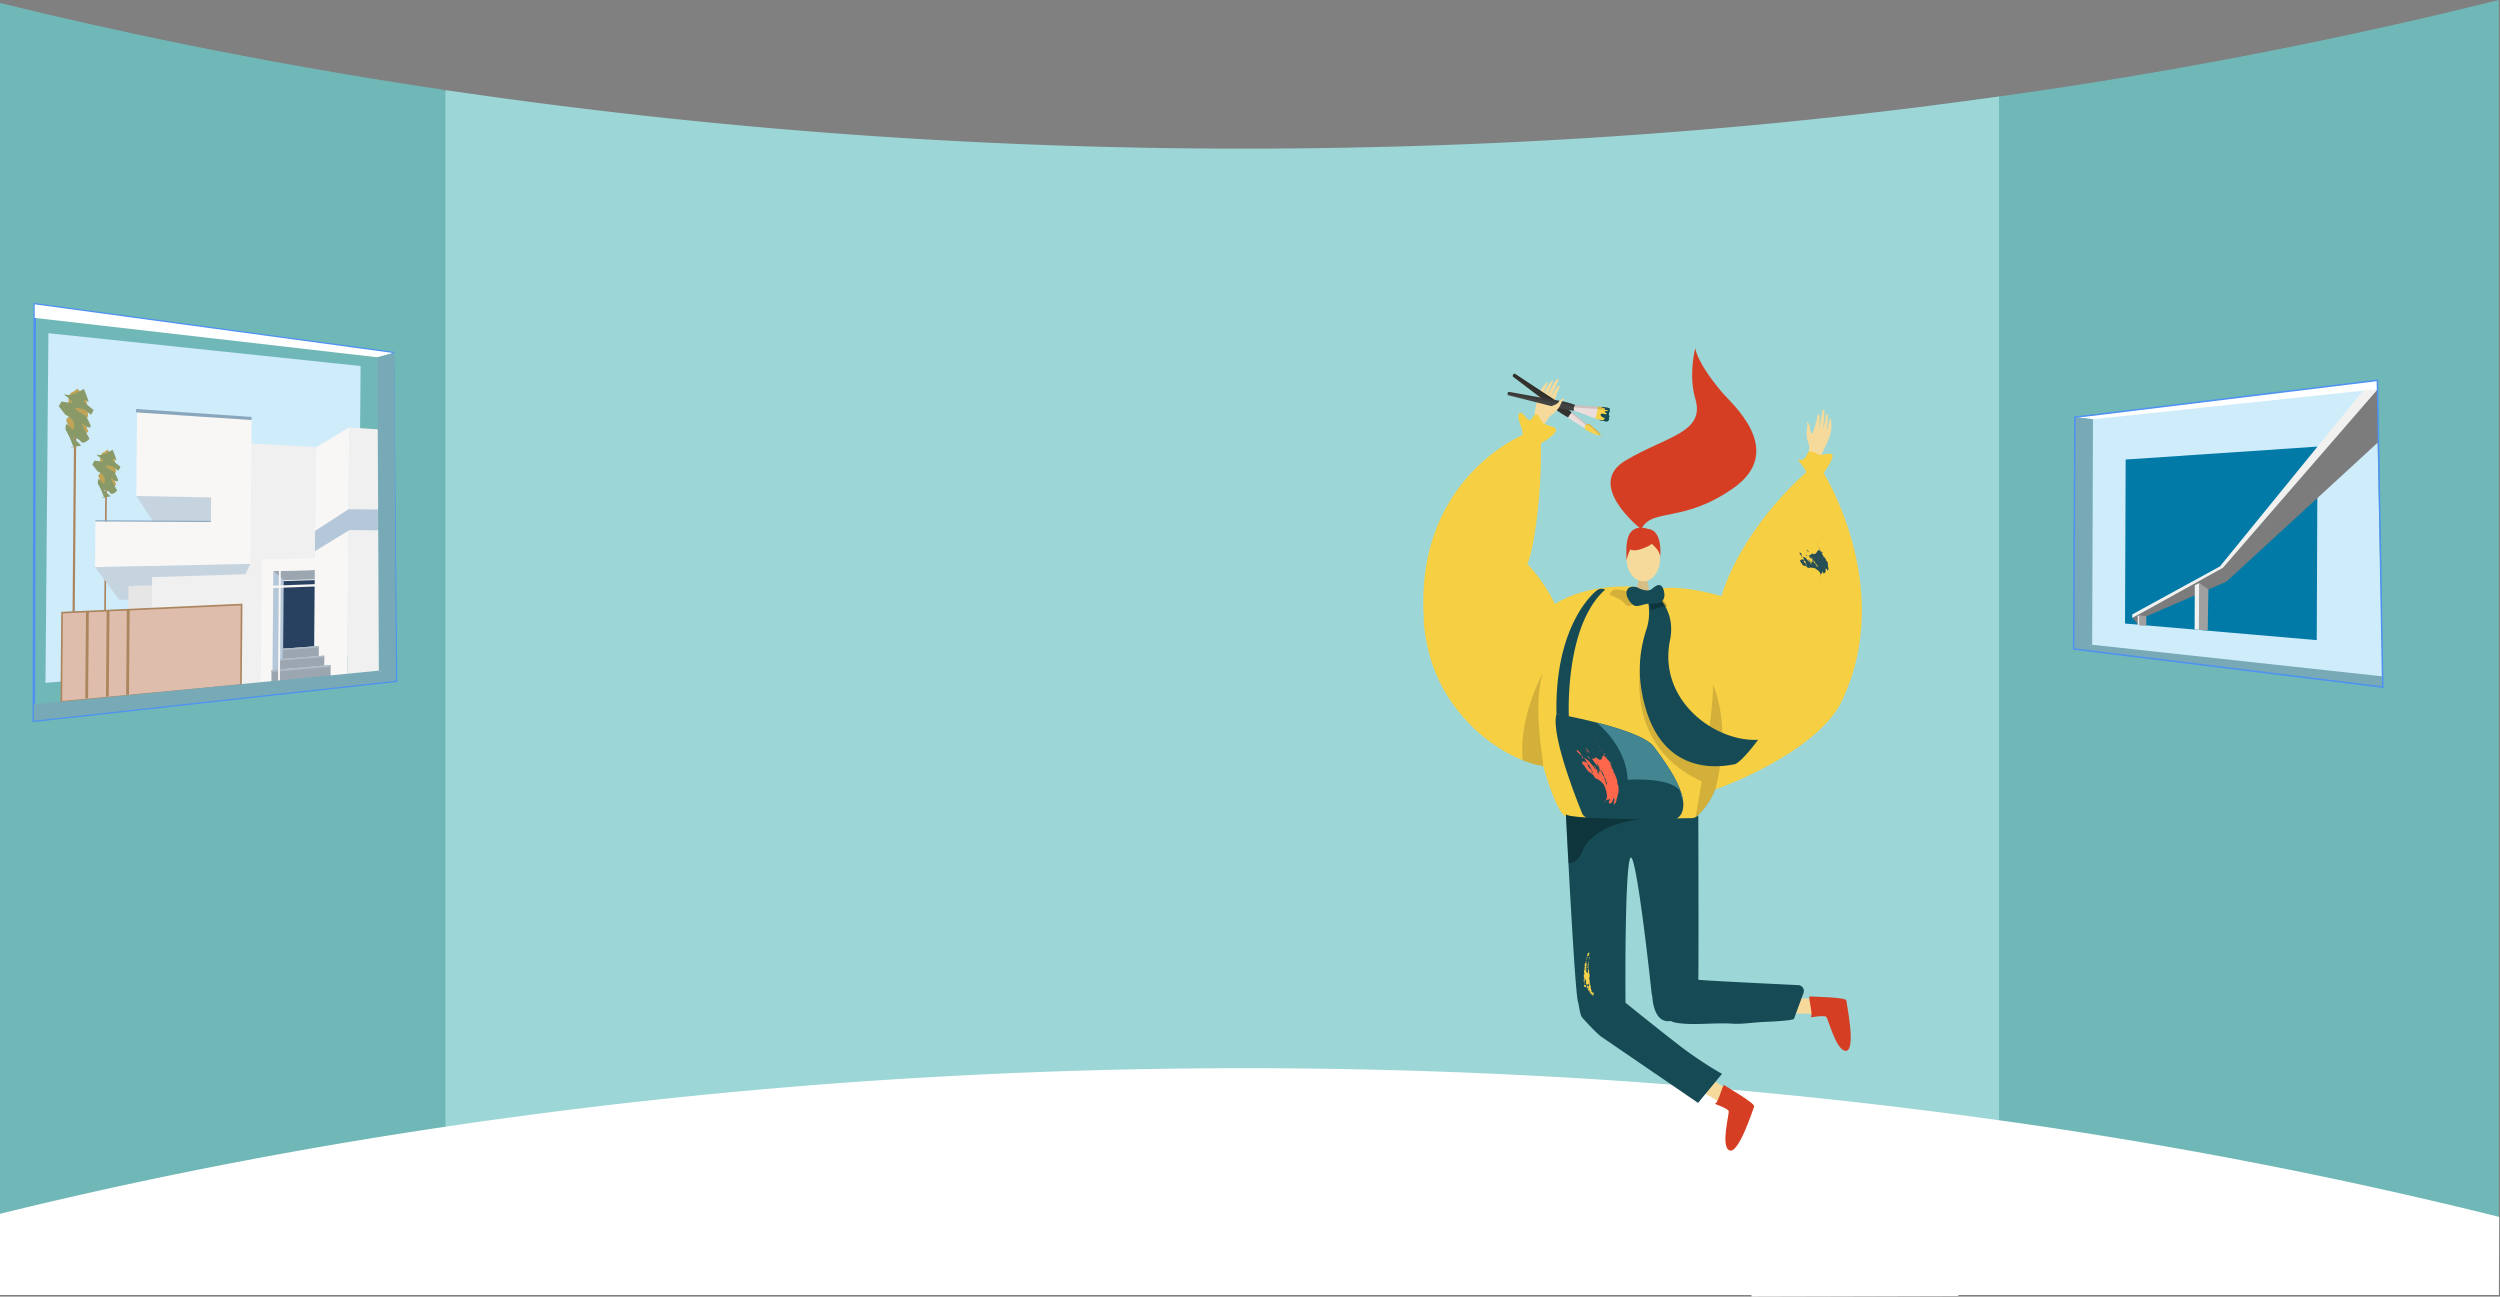 <svg xmlns="http://www.w3.org/2000/svg" width="1366.451" height="708.687" viewBox="0 0 1366.451 708.687"><rect x="0" y="0" width="1366.451" height="708.687" fill="#808080" stroke="none"/><defs><style>.a{fill:#70b8b8;}.b{fill:#9cd6d6;}.c{fill:#fff;}.aj,.ap,.av,.d,.v{fill:none;}.e,.h{fill:#f6da9b;}.f{fill:#d63e23;}.g{fill:#f7cf43;}.h{fill-rule:evenodd;}.i{fill:#33322e;}.j{fill:#ebdddb;}.k{fill:#ca7740;}.l{fill:#f8d24b;}.m{fill:#e5d7d1;opacity:0.31;mix-blend-mode:overlay;isolation:isolate;}.n{fill:#d6d6d6;}.o,.q{opacity:0.13;}.p{fill:#444343;}.r{fill:#164b55;}.s{fill:#d6bf87;}.t{fill:#438591;}.u{opacity:0.15;}.v{stroke:#f8d24b;stroke-linecap:round;stroke-linejoin:round;}.w{fill:#fe674c;}.x{fill:#274e55;}.y,.z{opacity:0.3;}.aa{fill:#cfecfb;}.ab,.ah{fill:#debdac;}.ab,.ah,.aj{stroke:#ab855e;}.ab,.ah,.aj,.ap,.av{stroke-miterlimit:10;}.ab{stroke-width:0.918px;}.ac{fill:#f9f7f5;}.ad{fill:#f0f0f0;}.ae{fill:#c6d4e0;}.af{fill:#e6e6e6;}.ag{fill:#b5c8da;}.ah{stroke-width:1.224px;}.ai{fill:#89a6bc;}.aj{stroke-width:1.531px;}.ak{fill:#9ba6b1;}.al{fill:#294160;}.am{fill:#b0bdc9;}.an{fill:#bfa458;}.ao{fill:#899a68;}.ap,.av{stroke:#4e91f2;}.ap{stroke-width:1.415px;}.aq{fill:#77aab6;}.ar{fill:#017aa7;}.as{fill:#f1f1f0;}.at{fill:#7c7c7c;}.au{fill:#a0a0a0;}.av{stroke-width:0.851px;}</style></defs><g transform="translate(-0.17 2511.046)"><path class="a" d="M.17-2509.425v706.216l242.23-67.654,1.24-.24,31.75-6.026-.07-22.611-1.56-536.015-30.12-25.584-1.75-.731C137.99-2477.575,55.86-2495.722.17-2509.425Z"/><path class="a" d="M1049.88-2446.345l15.68,543.922.37,12.972,26.87,6.667,273.17,67.8v-696.066a2640.8,2640.8,0,0,1-273.17,52.76q-18.765,2.641-38.35,5.124Z"/><path class="b" d="M243.64-2461.81v596.993H1092.8v-593.469q-18.765,2.641-38.35,5.124a2967.426,2967.426,0,0,1-303.27,22.512A2989.915,2989.915,0,0,1,243.64-2461.81Z"/><path class="c" d="M.17-1847.6v44.392H957.48l.01.85,26.9-.08,6.48-.01,26.54-.08,6.45-.02,46.76-.14c-.02-.17-.04-.35-.05-.52H1366l.17-42.711c-.07-.02-.13-.03-.2-.05a2642.843,2642.843,0,0,0-273.17-52.769q-13.41-1.876-27.24-3.684c-1.57-.21-3.15-.41-4.73-.62a.108.108,0,0,1-.05-.01c-.86-.1-1.72-.211-2.58-.321q-7.86-1-15.85-1.982-14.445-1.772-29.32-3.433c-1.43-.17-2.86-.32-4.29-.48q-9.075-1.006-18.29-1.962c-.47-.05-.94-.1-1.41-.14-1.25-.14-2.51-.27-3.77-.391q-14.655-1.5-29.7-2.882-22.815-2.1-46.49-3.9c-49.94-3.8-102.64-6.536-157.9-7.827-85.91-1.992-166.88-.231-242.07,4.053q-10.92.617-21.67,1.312c-.54.03-1.08.06-1.62.1q-16.965,1.095-33.5,2.352-17.97,1.367-35.43,2.913c-50.46,4.434-97.76,9.889-141.57,15.905q-16.155,2.206-31.68,4.534C138.91-1879.651,56.18-1861.374.17-1847.6Z"/><path class="d" d="M.791-1815.3h1365.83"/><path class="e" d="M928.334-1915.372s17.574,8.8,17.257,12.778c-.529,7.149-4.208,34.321,7.036,8.061,7.48-12.613,4.081-13.154,1.721-14.624-1.928-1.2-16.45-10.539-21.7-13.916l-1.886-1.213Z"/><path class="f" d="M942.654-1917.91c-1.068-.741-3.078,9.94-5.246,10.2,0,0,7.164,2.518,7.621,3.92s-4.55,19.379.442,21.539,12.783-22.314,13.5-23.981S944.753-1916.453,942.654-1917.91Z"/><path class="e" d="M978.139-1956.971s19.634-.92,21.3,2.7c3.037,6.494,13.121,31.992,10.081,3.588.353-14.659-2.876-13.468-5.654-13.6-2.269-.105-19.5-1.144-25.733-1.52l-2.239-.136Z"/><path class="f" d="M989.378-1966.421c-1.294-.124,2.178,10.175.414,11.461,0,0,7.481-1.309,8.565-.309s5.512,19.127,10.923,18.569.231-25.715.038-27.519S991.921-1966.178,989.378-1966.421Z"/><path class="g" d="M893.291-2190.34s-24.932-2.236-43.213,9.434-2.723,34.828-2.723,34.828,39.413-26.052,40.512-27.5S893.291-2190.34,893.291-2190.34Z"/><path class="h" d="M989.5-2255.345c.054-.809-1.358-10.159-.062-14.382s3.625-10.377,3.89-12.722c.313-2.76,1.551-2.981,1.468.312a43.347,43.347,0,0,1-.827,7.234c-.15.414.582-2.383,1.168-5.51.624-3.323,1.125-7,1.733-6.928,1.179.139-.066,9.939-.537,11.563a42.155,42.155,0,0,0,1.187-4.3c.432-1.984.648-4.373,1.2-4.632.875-.408.788,5.019-.263,9.1.1.119.806-1.048,1.729-5.98.092-.5.769-1.577.847.2.162,3.745.508,5.344-1.223,9.963-1.688,4.506-4.621,9.039-4.862,12.679Z"/><path class="h" d="M989.032-2267.6s-2.2-4.93-1.21-9.042c.589-2.444-.012-2.628-.023-3.091-.039-1.536,1.859.715,1.676,2.922-.148,1.794,2.2,3.794,2.383,4.984s.066,4.478-.6,5.037S989.032-2267.6,989.032-2267.6Z"/><path class="h" d="M839.682-2273.586c.418-.7,6.919-7.562,8.268-11.768s2.954-10.587,4.076-12.664c1.321-2.443.431-3.332-1.383-.582a43.445,43.445,0,0,0-3.454,6.409c-.113.426.884-2.288,2.189-5.189,1.388-3.084,3.077-6.388,2.537-6.677-1.047-.559-5.624,8.2-6.166,9.8a42.473,42.473,0,0,1,1.484-4.209c.78-1.875,1.967-3.958,1.66-4.488-.484-.834-3.514,3.669-4.983,7.619-.148.042-.062-1.321,2-5.9.207-.459.269-1.733-.811-.317-2.273,2.981-3.47,4.095-4.689,8.876-1.189,4.662-1.373,10.058-3.254,13.183Z"/><path class="i" d="M857.1-2283l.263.175.86-1.2h0l.124-.176.131-.184h0l.79-1.126-.253-.191a47.424,47.424,0,0,0-6.429-5.124c-2.481-1.408-24.3-15.865-24.3-15.865a.589.589,0,0,0-.74.116,1.665,1.665,0,0,0-.31.313,1.687,1.687,0,0,0-.192.4.589.589,0,0,0,.135.737s20.862,15.8,23.012,17.676A51.312,51.312,0,0,0,857.1-2283Z"/><path class="j" d="M857.58-2282.676a.106.106,0,0,1,.172.053.882.882,0,0,0,.445.636c.177.126.506-.134.516.125s.472.461.472.461,7.066,4.348,7.189,4.458.172,0,.172,0c.168-.226.618-.87.7-.983.07-.1.514-.711.673-.946,0,0,.091-.084-.054-.164s-6.559-5.349-6.559-5.349-.343-.369-.591-.293-.112-.32-.289-.445a.877.877,0,0,0-.747-.209.106.106,0,0,1-.107-.145.374.374,0,0,0-.155-.362,10.875,10.875,0,0,0-1.068,1.362h0l-.113.16-.114.16h0a10.905,10.905,0,0,0-.932,1.458A.37.37,0,0,0,857.58-2282.676Z"/><path class="k" d="M876.854-2274.587c.087.126,0,.1,0,0Z"/><path class="l" d="M866.423-2276.531a2.223,2.223,0,0,1,1.588-2.8,3.773,3.773,0,0,1,2.392,1.254c1.337,1.276,3.668,3.091,4.11,3.782a7.626,7.626,0,0,1,.874,1.7.013.013,0,0,0,0,.009,1.639,1.639,0,0,0-.176-.2.8.8,0,0,0-.644-.294.692.692,0,0,1-.069-.016c-.134-.033-.321-.064-.511-.1-.224-.036-.455-.07-.606-.107a2.031,2.031,0,0,1-.608-.322s-.172.081.134.3a3.978,3.978,0,0,0,.462.294,7.312,7.312,0,0,0-.77-.3c-.209-.051-1.657-.734-2.91-1.343A21.962,21.962,0,0,1,866.423-2276.531Z"/><path class="m" d="M867.7-2278.151c.332-.1,1.321.507,2.451,1.143a15.156,15.156,0,0,1,2.849,2.483,5.594,5.594,0,0,1,1.042,1.293c-.021,0-.044-.01-.069-.016-.134-.033-.32-.064-.51-.095-.512-.54-1.639-1.686-2.369-2.534A16.284,16.284,0,0,0,867.7-2278.151Z"/><path class="d" d="M857.1-2283l.17.113c-.059.1-.091.17-.081.181a.37.37,0,0,0,.393.027.106.106,0,0,1,.172.053.882.882,0,0,0,.445.636c.177.126.506-.134.516.125s.472.461.472.461,6.378,3.925,7.12,4.41a.825.825,0,0,0,.118.46,21.962,21.962,0,0,0,3.266,1.858c1.253.609,2.7,1.292,2.91,1.343a7.312,7.312,0,0,1,.77.3,3.978,3.978,0,0,1-.462-.294c-.306-.217-.134-.3-.134-.3a2.031,2.031,0,0,0,.608.322c.151.037.382.071.606.107.19.031.377.062.511.1a.692.692,0,0,0,.069.016.8.8,0,0,1,.644.294,1.639,1.639,0,0,1,.176.2.013.013,0,0,1,0-.009,7.626,7.626,0,0,0-.874-1.7c-.442-.691-2.773-2.506-4.11-3.782a3.773,3.773,0,0,0-2.392-1.254,2.534,2.534,0,0,0-.358.133c-1.125-.9-6.35-5.188-6.35-5.188s-.343-.369-.591-.293-.112-.319-.289-.445a.877.877,0,0,0-.747-.209.106.106,0,0,1-.107-.145.374.374,0,0,0-.155-.362c-.021-.008-.117.1-.248.262l-.154-.117a47.424,47.424,0,0,0-6.429-5.124c-2.481-1.408-24.3-15.865-24.3-15.865a.589.589,0,0,0-.74.117,1.64,1.64,0,0,0-.31.312,1.687,1.687,0,0,0-.192.4.589.589,0,0,0,.135.737s20.862,15.8,23.012,17.676A51.312,51.312,0,0,0,857.1-2283Z"/><path class="d" d="M875.387-2272.588c0,.1.088.126,0,0Z"/><path class="n" d="M867.255-2278.642"/><path class="o" d="M827.051-2305.893a.59.59,0,0,1,.74-.117s21.815,14.457,24.3,15.866a47.424,47.424,0,0,1,6.429,5.124l.154.117c.131-.163.227-.271.248-.262a.373.373,0,0,1,.155.362.106.106,0,0,0,.107.144.881.881,0,0,1,.747.21c.177.125.041.521.289.445s.591.293.591.293,5.225,4.293,6.35,5.187a2.783,2.783,0,0,1,.358-.133,3.779,3.779,0,0,1,2.391,1.254c1.338,1.277,3.669,3.092,4.111,3.783.1.152.194.311.286.47.069.013.133.026.188.04a.635.635,0,0,0,.069.016.8.8,0,0,1,.643.294,1.47,1.47,0,0,1,.177.2.013.013,0,0,1,0-.009,7.621,7.621,0,0,0-.874-1.7c-.442-.691-2.773-2.506-4.11-3.782a3.778,3.778,0,0,0-2.392-1.255,2.838,2.838,0,0,0-.358.133c-1.125-.894-6.35-5.187-6.35-5.187s-.343-.369-.591-.293-.112-.32-.289-.445a.878.878,0,0,0-.747-.209.107.107,0,0,1-.107-.145.372.372,0,0,0-.155-.362c-.021-.009-.117.1-.248.262l-.154-.117a47.424,47.424,0,0,0-6.429-5.124c-2.481-1.409-24.3-15.866-24.3-15.866a.59.59,0,0,0-.74.117,1.668,1.668,0,0,0-.31.313,1.681,1.681,0,0,0-.188.384Z"/><path class="p" d="M860.373-2286.539l.307.056.315-1.424h0l.043-.207.048-.219h0l.279-1.331-.3-.075a46.962,46.962,0,0,0-7.838-2.154c-2.8-.314-28.256-4.959-28.256-4.959s-.373-.095-.627.394a1.7,1.7,0,0,0-.16.405,1.714,1.714,0,0,0-.02.434c.029.55.409.617.409.617s25.11,6.237,27.8,7.1A50.7,50.7,0,0,0,860.373-2286.539Z"/><path class="l" d="M872.441-2282.178c-.486-.182-1.089-.466-1.089-.466l1.679-6.167s1.962.23,2.338.2a38.19,38.19,0,0,1,3.9.56c.268.083.418-.044.421.513,0,.1,0,.235-.013.394,0,.025,0,.05-.006.075a8.419,8.419,0,0,1-.306,1.727l-1.18-.254,1.167.405s-.2.854-.219,1.02-.568.248-.966.162-1.577-.571-1.687-.556a15.777,15.777,0,0,0,1.79.732c.272.09.749.192.749.192s-.066.294-.145.663h0c-.026.119-.055.246-.081.374-.107.491-.214.988-.229,1.075a2.717,2.717,0,0,1-.287.6s-1.525-.235-2.03-.33S872.927-2282,872.441-2282.178Z"/><path class="j" d="M873.02-2285.382c.007,0,.011,0,.011-.009s.01-.051.018-.1.021-.08.025-.1,0-.007-.007-.012c.121-.755.472-3.165.472-3.165s-1.764-.14-2.012-.152-5.949-.373-6.494-.407a10.636,10.636,0,0,0-1.8.01c-.369.067-.116.006-.621-.217a1.48,1.48,0,0,0-1,.026,1.1,1.1,0,0,0-.49-.242,11.338,11.338,0,0,0-.723,1.514l-.009.042a11.456,11.456,0,0,0,.036,1.677,1.1,1.1,0,0,0,.546-.018,1.491,1.491,0,0,0,.9.433c.552,0,.346-.155.655.058a10.593,10.593,0,0,0,1.633.747c.511.194,5.856,2.21,6.087,2.3s1.9.69,1.9.69S872.82-2284.644,873.02-2285.382Z"/><path class="m" d="M876.715-2287.219s1.785-.2,2.971-.315c0,.1,0,.235-.013.394,0,.025,0,.05-.006.075Z"/><path class="d" d="M876.243-2281.252c.505.095,2.03.33,2.03.33a2.717,2.717,0,0,0,.287-.6c.015-.087.122-.584.229-1.075.026-.128.055-.255.081-.374h0c.079-.369.145-.663.145-.663s-.477-.1-.749-.192a15.777,15.777,0,0,1-1.79-.732c.11-.015,1.289.471,1.687.556s.942,0,.966-.162.219-1.02.219-1.02l-1.167-.405,1.18.254a8.419,8.419,0,0,0,.306-1.727c0-.025.005-.05.006-.075.009-.159.014-.289.013-.394,0-.557-.153-.43-.421-.513a38.19,38.19,0,0,0-3.9-.56c-.253.017-1.224-.081-1.832-.147l0-.011-.365-.029-.143-.017v.006c-.542-.043-1.342-.1-1.5-.112-.248-.011-5.949-.373-6.494-.407a10.636,10.636,0,0,0-1.8.01c-.369.067-.116.006-.621-.217a1.48,1.48,0,0,0-1,.026,1.1,1.1,0,0,0-.49-.242.056.056,0,0,0-.024.019l-.044-.011a46.962,46.962,0,0,0-7.838-2.154c-2.8-.314-28.256-4.959-28.256-4.959s-.374-.095-.627.394a1.7,1.7,0,0,0-.16.405,1.714,1.714,0,0,0-.02.434c.029.55.409.617.409.617s25.11,6.237,27.8,7.1a50.7,50.7,0,0,0,8.009,1.359l.052.009.008.016a.6.6,0,0,0,.22.026l.027.005,0-.006a.667.667,0,0,0,.3-.043,1.491,1.491,0,0,0,.9.433c.552,0,.346-.155.655.058a10.593,10.593,0,0,0,1.633.747c.511.194,5.856,2.21,6.087,2.3.186.074,1.3.477,1.729.63.151.064.311.129.46.185C872.927-2282,875.737-2281.345,876.243-2281.252Z"/><g class="q"><path d="M879-2284.086l-1.095-.236.852.3A1.081,1.081,0,0,0,879-2284.086Z"/><path d="M878.864-2282.946l.014-.065v0c.079-.369.144-.662.144-.662h0C878.967-2283.44,878.892-2283.1,878.864-2282.946Z"/><path d="M877.89-2282.735c-.4-.086-1.577-.571-1.687-.556a16.011,16.011,0,0,0,1.789.732c.265.087.719.185.747.192l.059-.27c.016-.083.034-.163.051-.242C878.788-2282.727,878.273-2282.653,877.89-2282.735Z"/><path d="M878.551-2281.5a.408.408,0,0,0,.017-.067l.023-.116Z"/><path d="M824.694-2295.582s25.453,4.645,28.256,4.959a46.839,46.839,0,0,1,7.838,2.154l.044.011a.044.044,0,0,1,.023-.019,1.1,1.1,0,0,1,.491.241,1.483,1.483,0,0,1,1-.025c.505.223.252.283.621.217a10.5,10.5,0,0,1,1.8-.01c.546.034,6.247.4,6.5.407.161.007.961.069,1.5.111v-.005l.142.016.366.029,0,.012c.608.066,1.579.164,1.831.146a38.8,38.8,0,0,1,3.9.56c.268.083.418-.044.421.514,0,.1,0,.234-.013.394,0,.025,0,.05-.006.075-.011.144-.025.282-.041.415l.017,0a8.383,8.383,0,0,0,.3-1.728.6.6,0,0,0,.006-.074c.01-.16.014-.29.013-.4,0-.557-.152-.43-.421-.513a38.4,38.4,0,0,0-3.9-.56c-.253.018-1.223-.081-1.832-.147l0-.011-.365-.029-.142-.016,0,.005c-.541-.042-1.342-.1-1.5-.112-.248-.011-5.949-.372-6.494-.406a10.634,10.634,0,0,0-1.8.009c-.369.067-.116.007-.621-.217a1.492,1.492,0,0,0-1,.026,1.086,1.086,0,0,0-.49-.241c-.006,0-.014.007-.024.018l-.043-.011a46.878,46.878,0,0,0-7.838-2.153c-2.8-.315-28.256-4.96-28.256-4.96s-.374-.095-.628.4a1.642,1.642,0,0,0-.159.4,1.649,1.649,0,0,0-.021.434.929.929,0,0,0,.047.256A.52.52,0,0,1,824.694-2295.582Z"/><path d="M879.115-2284.16a.1.1,0,0,0,.022-.046c0-.028.013-.076.025-.136C879.144-2284.267,879.127-2284.206,879.115-2284.16Z"/><path d="M879.271-2284.845c.046-.206.086-.38.086-.38l-.023-.008C879.314-2285.095,879.293-2284.964,879.271-2284.845Z"/></g><path class="r" d="M874.412-2281.663s2.542.643,2.466-.006.191-.5.465-.578-.013-.209-.239-.472-.535.233-1-.216a7.411,7.411,0,0,1-.794-.777c-1.069-1.5.941-1.176,1.553-1.13s.99.57,1.11.239.744-.114.148-.691-.97-.41-.787-.945c.114-.333.485.024,1-.046s1.063-.409.661-.493-.6-.083-.979-.162-.595.106-.681-.346.38-.629-.439-.758a5.765,5.765,0,0,1-1.059-.227s-.557-.406-.112-.355a4.624,4.624,0,0,1,1.461.128c1.215.248,1.175.025,1.571.248s.882.122,1.156.338.047.483.122.929a1.218,1.218,0,0,1-.149,1.077,2.819,2.819,0,0,0-.325,1.123s-.023.433-.017.464c.125.672.528.462.337,1.209-.061.241-.491.243-.346.646s.391.351-.005.986a1.639,1.639,0,0,1-.681.774c-.468.307-1.746-.194-2.377-.239S874.211-2281.3,874.412-2281.663Z"/><path class="h" d="M847.068-2283.379s4.624-2.787,6.16-6.729c.912-2.343,1.511-2.151,1.784-2.524.91-1.239-1.934-.475-3.045,1.44-.9,1.557-3.972,1.857-4.8,2.73s-2.613,3.637-2.385,4.476S847.068-2283.379,847.068-2283.379Z"/><path class="s" d="M895.611-2196.548s.762,8.506-4.485,13.21,12.092,0,12.092,0-3.227-8.147-2.5-13.21S895.611-2196.548,895.611-2196.548Z"/><ellipse class="e" cx="9.173" cy="12.515" rx="9.173" ry="12.515" transform="translate(889.205 -2218.28)"/><path class="g" d="M941.126-2185.193c-18.6-5.326-33.165-5.7-36.574-2.755a11.152,11.152,0,0,1-9.995,2.158,18.078,18.078,0,0,1-3.809-1.291c-.589-.272-.928-.472-.928-.472a37.285,37.285,0,0,0-9.683.584c-35.8,7.008-42.028,67.033-41.705,72.2.19,3.07,3.368,16.988,7.341,29.367,3.255,10.154,7.048,19.274,10.17,20.534,6.925,2.789,59.215,6.613,69.964,1.487.257-.19.523-.39.785-.61a41.368,41.368,0,0,0,11.031-15.716l.121.07c17.655-6.161,57.833-24.8,69.016-48.191,29.5-61.707-9.917-124.672-9.917-124.672s6.1-8.514,4.655-10.042-5.993.805-7.336,0-4.787-2.4-5.6-1.419-2.133,5.228-4.911,4.188,4.829,5.807,3.2,7.273C965.629-2233.308,947.631-2207.414,941.126-2185.193Z"/><path class="g" d="M851.929-2176.876s-.3,56.986-2.932,77.31c-.492,3.84-1.072,6.372-1.753,6.962a.436.436,0,0,1-.139.1,7.391,7.391,0,0,1-3.5.164,33.291,33.291,0,0,1-4.854-1,58.432,58.432,0,0,1-6.238-2.137c-12.528-5.044-30.239-16.47-42.638-37.61a84.382,84.382,0,0,1-10.114-27.726q-.676-3.721-1.1-7.715v-.03c-.082-.754-.154-1.523-.215-2.3-.046-.579-.087-1.164-.128-1.753.046-.133.082-.246.123-.359l.005-.026,12.476-57.9a104.2,104.2,0,0,1,34.406,18.946,99.527,99.527,0,0,1,9.447,8.878c.062.062.123.123.18.19A90.725,90.725,0,0,1,851.929-2176.876Z"/><path class="g" d="M839.732-2224.283a294.082,294.082,0,0,0,2.642-44.439s12.815-7.056,6.6-8.994-5.476-1.708-7.579-5.57-3.363,1.523-4.984,1.9-4.806-6.29-6.112-3.294,3.25,9.025,1.824,11.581c0,0-64.979,26.773-52.368,112.279l38.907-29.652,16.29-12.413C836.352-2205.175,838.215-2213.251,839.732-2224.283Z"/><path class="r" d="M888.638-1961.689c-.054-7.413-.069-14.908-.041-22.189v-.031c.113-29.771.943-55.96,2.768-58.3,2.22-2.85,7.4,35.467,11.529,73.938a.05.05,0,0,0,.005.015,8.482,8.482,0,0,0,.4,1.838s.406,15.065,10.043,13.409a8.522,8.522,0,0,0,2.374.859c9.091,1.808,20.793-.044,31.168.617,5.614.358,10.284-.616,18.068-.961,17.285-.765,15.808-1.817,15.808-1.817l5.178-13.987a3.2,3.2,0,0,0-2.845-4.3c-9.616-.454-32.855-1.569-46.376-2.357a.192.192,0,0,0-.061-.005c-5.759-.34-9.739-.615-10.129-.756l1.905,1.695v-.005c.041-2.942.072-7.622.088-13.348.076-27.2-.088-78-.088-78a5.651,5.651,0,0,1-3.208,1.481c-7.541.149-40.111.708-57.781-.307-6.233-.359-10.611-.913-11.379-1.753,0,0,0,.025.005.071.046.974.6,12.123,1.389,26.738,1.548,28.849,3.988,71.2,5.157,75.408.753,2.707,1.036,7.035,2.312,8.829,0,0,7.7,8.6,10.545,10.543l52.818,36.137,13.1-15.863a208.679,208.679,0,0,1-24.844-16.71c-4.031-3.129-8.393-6.557-12.948-10.179l-.023-.019c-5.56-4.419-11.408-9.124-17.3-13.915Z"/><path class="r" d="M918.96-2065.9c-5.4,9.4-48.989,7.248-53.787,0,0,0-17.854-42.587-14.256-54.951,0,0,10.232,1.768,21.811,4.7,12.913,3.261,27.5,7.966,31.412,13.266,4.45,6.024,10.827,14.733,14.061,22.77,0,.005,0,.005.005.01.3.759.579,1.513.825,2.256s.452,1.461.631,2.178v.016C920.564-2071.984,920.513-2068.611,918.96-2065.9Z"/><path class="r" d="M872.728-2188.131s-22.919,17.3-21.811,67.277l6.782,2.184s-2.748-49.992,19.824-70.1A4.134,4.134,0,0,0,872.728-2188.131Z"/><path class="t" d="M918.206-2080.114c.1.477.2.933.287,1.364-5.582-7.853-28.71-6.069-28.71-6.069-.616-18.9-17.055-31.341-17.055-31.341,12.913,3.261,27.5,7.966,31.412,13.266,4.45,6.024,10.827,14.733,14.061,22.77C918.2-2080.119,918.2-2080.119,918.206-2080.114Z"/><path class="t" d="M918.493-2078.75a5.987,5.987,0,0,1,.538.892,6.221,6.221,0,0,1,.631,2.178v.016C920.021-2072.2,919.467-2074.234,918.493-2078.75Z"/><path class="u" d="M937.844-2079.647v0a41.36,41.36,0,0,1-11.031,15.716c3.911-20.631,10-61.372,9.672-72.952,10.71,26.728,1.1,56.493,1.354,57.21A.088.088,0,0,1,937.844-2079.647Z"/><path class="c" d="M866.863-1979.505c-.2-.14-.286-.456.057-.452a.61.61,0,0,1-.589-.217c.229,0,.165-.19.145-.312-.163.1-.189.241-.242.521.5.249-.254.789.3,1.018C866.646-1979.122,866.994-1979.3,866.863-1979.505Z"/><path class="c" d="M868.359-1980.646l-.137-.036.218.432C868.328-1980.337,868.2-1980.632,868.359-1980.646Z"/><path class="l" d="M868-1982.047c.25.042.4-.176.627-.168-.505,0-.1-.347-.159-.537l-.386-.085c-.283.179-.167.649-.208,1.045Z"/><path class="c" d="M868.294-1982.4l-.246-.129C868.112-1982.422,868.147-1982.181,868.294-1982.4Z"/><path class="c" d="M866.93-1982.151c-.037.312.169-.186.247.129C867.112-1982.128,867.095-1982.25,866.93-1982.151Z"/><path class="l" d="M867.733-1983.439c.056.222.106.443.166.664l.175-.269Z"/><path class="l" d="M868.56-1983.452a.166.166,0,0,1-.282.091c.314-.226-.112-.384.154-.6l.124.213c.322-.018-.314-.446.257-.415-.393-.3-.495.2-.768-.18a1.336,1.336,0,0,1-.151.89c.12-.081.1-.116.2-.232.009.207.174.49.2.732C868.672-1983.07,868.34-1983.255,868.56-1983.452Z"/><path class="l" d="M868.674-1984.491c.036-.221.065-.561-.364-.641-.317.221.044.279.22.392-.073.065-.11.286-.334.187C868.29-1984.582,868.507-1984.4,868.674-1984.491Z"/><path class="l" d="M868.789-1985.358l-.375-.18.059.107H868.2c.067.022.564.124.522.344C868.935-1985.194,868.687-1985.245,868.789-1985.358Z"/><path class="l" d="M866.894-1985.5c.2-.144.089-.238-.01-.42.025.246,0,.594.149.674l-.067-.022a2.152,2.152,0,0,0,.448.412C867.16-1985.119,867.587-1985.543,866.894-1985.5Z"/><path class="l" d="M866.845-1985.192l-.214-.189Z"/><path class="l" d="M868.733-1986.048l-.143.333.121-.077Z"/><path class="l" d="M867.555-1985.7c.069-.273-.311.135-.289-.125-.04-.072-.009.383.172.412C867.512-1985.478,867.232-1985.689,867.555-1985.7Z"/><path class="l" d="M868.775-1986.267l-.274-.3Z"/><path class="l" d="M869-1986.952l-.2-.069c.189-.258-.07-.642.385-.806-.256.028-.513-.151-.606.081.132.047.124.132.285.13-.057.1-.237.064-.313.127.21.19.022.449.213.6-.039-.071.009-.085.036-.134.336.319-.54.317.044.484C868.669-1986.654,869.078-1986.809,869-1986.952Z"/><path class="l" d="M867.6-1987.018l-.094.236c-.267-.092.008-.3-.239-.351-.162,0-.255.24-.361.145.637.07.011.333.733.252.064.317-.4.072-.379.4l.335.112C867.448-1986.6,867.747-1986.641,867.6-1987.018Z"/><path class="l" d="M867.77-1987.942l.218-.1-.3.041c-.014-.544,1.242-.754,1.1-1.088-.368-.438.267-.756.243-1.168-.241-.225-.17.176-.33.181-.5-.107.283-.168-.122-.3-.364-.063-.432.381-.669.538.037.159.151.167.354.233-.207.02-.283.171-.491.192.257.346-.3.468-.02.811-.286.076-.032-.242-.083-.14l-.009.173.047-.015c.266.258-.027.67-.226.809.1-.112.34-.177.417-.031l-.332.092.449.335C867.715-1987.634,868.36-1987.853,867.77-1987.942Z"/><path class="l" d="M867.164-1987.649c-.2.349.485-.009.306.376l0-.419Z"/><path class="c" d="M868.106-1989.307l.237-.157C867.882-1989.408,868.461-1989.076,868.106-1989.307Z"/><path class="c" d="M868.162-1989.961l.406.133-.219-.189Z"/><path class="l" d="M868.72-1990.506c-.195-.153-.39-.013-.353.146C868.4-1990.5,868.586-1990.551,868.72-1990.506Z"/><path class="l" d="M869.053-1988.681a.231.231,0,0,1-.021.1Z"/><path class="l" d="M869.067-1988.748l-.014.067A.215.215,0,0,1,869.067-1988.748Z"/><path class="l" d="M868.551-1981.516a.316.316,0,0,1,.024.139l-.027-.137Z"/><path class="l" d="M867.971-1981.358c-.263-.25.63-.259.443-.659a4.031,4.031,0,0,1,.134.5C868.13-1981.289,868.33-1981.693,867.971-1981.358Z"/><path class="l" d="M867.554-1984.715c-.005-.006-.005-.01-.012-.015C867.529-1984.755,867.542-1984.742,867.554-1984.715Z"/><path class="c" d="M868.96-1970.565l.114-.01-.122.234Z"/><path class="c" d="M869.162-1970.617l.179-.393c.094.728.2,1.454.319,2.179l-.166-.051C869.287-1968.826,869.33-1970.7,869.162-1970.617Z"/><path class="c" d="M868.972-1970.7c-.493-.164.135-.372-.226-.6.241.153.5.251.4.431Z"/><path class="v" d="M867.986-1971.347c.082-.128-.133-.25-.069-.324C868.284-1971.664,868.024-1971.454,867.986-1971.347Z"/><path class="l" d="M866.572-1971.534a.1.1,0,0,1-.009-.055.42.42,0,0,0,.074.05Z"/><path class="l" d="M866.637-1971.539l.163-.012A.138.138,0,0,1,866.637-1971.539Z"/><path class="l" d="M866.563-1971.589a.681.681,0,0,0-.185-.124l-.02.054c-.049-.066-.192-.18-.1-.222-.016.143.1.134.327.117l.011-.229C867.139-1972,866.581-1971.8,866.563-1971.589Z"/><path class="v" d="M866.371-1972.294l.331.2C866.409-1972,866.376-1972.207,866.371-1972.294Z"/><path class="l" d="M866.7-1972.668c.094.047.083.276.213.127.065.031.056.076.058.123C866.879-1972.564,866.525-1972.39,866.7-1972.668Z"/><path class="l" d="M866.966-1972.418a.142.142,0,0,1,.021.064A.108.108,0,0,1,866.966-1972.418Z"/><path class="v" d="M868.553-1970.148a.132.132,0,0,1,.117-.028Z"/><path class="l" d="M866.991-1973.159l-.005-.087a.2.2,0,0,0,.021.069Z"/><path class="l" d="M870.692-1966.422a1.163,1.163,0,0,0-.151-.989c-.386.065-.133-.154-.544-.121a4.205,4.205,0,0,1-.212-.6c-.143-.415-.314-.839-.378-.651l.192.082-.419-.057c.076-.226.363-.556.112-.671.121-.055.247,1.8.362,1.717-.456.233-.775-2.415-.984-2.462l.244-.057c-.3-.3-.676-.475-.878-.736l.291-.094c-.076.214.133.249.284.443-.094-.354.084-.439,0-.707-.387.048-.165.255-.418-.07.152-.116.6.072.488-.229.067-.383-.5-.255-.559-.58l-.126.234c-.029-.119-.132-.338.067-.472a.544.544,0,0,0,.618.422c-.1-.131.023-.449-.006-.568l.277.05c.245-.153-.147-.2.073-.381-.168-.144-.384.127-.5.049.089-.04.21-.357.022-.449-.566.121.2.349-.336.59l.076-.3c-.58-.137.047.463-.414.407-.6-.17.524-.5-.24-.644-.13.146-.107.58-.316.542.2-.171-.213-.247-.3-.453l.243-.276c-.188-.095-.183-.008-.293.086.3-.4-.126-1.008.245-1.565-.1-.309-.253-.024-.464-.155.336-.188.033-.455.032-.631.022-.053-.322-.129-.459-.072l.235.43c-.184-.011-.479.07-.428.226.66-.149-.368.65.387.634l-.343.016.27.55.045-.02c-.112.006.264.46.146.782-.121-.081-.027-.613-.381-.277-.213-.218.07-.655-.1-1.069l-.226.1c-.358-.426.033-1.043-.061-1.532l.322.131c.113-.18.362-.414.085-.565.025.21-.159.11-.3.078-.186-.277-.012-.7-.149-1.089a.224.224,0,0,0,.115,0l-.2-.4c.047-.195.231-.267.438-.391-.046-.07-.044-.246-.229-.175-.016.039-.033.077-.014.1-.352-.2.1-.147-.12-.4.3.193.413-.071.71-.054-.136-.3-.527-.017-.664-.051.161-.371.414-.422.471-.789-.183-.019-.122.262-.328.3.048-.1.028-.228-.04-.246l-.143.228a1.345,1.345,0,0,0,.122-1.179l-.093.034.007-.264.341.094c-.088-.142.214-.294-.059-.37l-.024.053-.109-.179.338.184c.141-.224-.55-.54-.489-.909.462-.075.154.638.748.686.1-.12.2-.326.041-.4-.161.014-.165.1-.169.189-.306-.324.2-.8-.32-1.01l-.194.24c-.057-.284.57-.454.231-.554l.585.231c-.285-.289-.222-.654-.431-.927-.343-.016,0,.386-.07.366l-.244-.134c.211-.412.214-.114.43-.612l-.229-.012c.355-.157-.3-.631.3-.44l-.146.132.275,0-.169-.588c.2.065.153-.218.423-.132l-.235-.224c.394-.08.45.412.748.446.18,0,.161-.1.137-.151.282.266-.4.366-.42.622l.243.135-.342-.018a.859.859,0,0,0,.419.247c-.474.238.078.524-.034.9-.191-.32-.33.195-.419.14-.008.175.591.612.171.754-.165.1-.242-.216-.321.025a.255.255,0,0,0,.381.168,5.307,5.307,0,0,1,.026,1.146l-.227-.091c-.189.241.125.473.374.6-.093.034-.025.052-.16.016-.375.309.469.386.388.886.321-.034.35-.258.194-.413l.365.036a2.326,2.326,0,0,0-.287-1.26l.271.16c.49-.3-.477-.216.084-.5-.128-.209-.191.151-.344-.008.107-.147.632.041.659-.206.184.926.151,1.976.243,2.942.069.016.092-.035.115-.086.255.16.053.918-.058,1.649s-.177,1.432.308,1.447c-.137.056-.3-.091-.272.112a.412.412,0,0,0,.3.006c-.485.55.1,1.206-.189,1.853.159-.026.257.1.372.1-.355.243.075.575-.12.793l.179-.081.055.628c.07.012.065-.073.085-.126.1.129-.106.179-.264.207l.428.241c-.58.886.558,1.791.264,2.773.331.1.478.2.545.434l.08-.129c.3.2-.157.036,0,.222.217.111.48-.022.281-.185.093-.131.211-.073.3,0A3.079,3.079,0,0,1,870.692-1966.422Z"/><path class="w" d="M864.77-2097.925c-1.073-.762-1.97-1.728-2.888-2.513l1.094.941a5.333,5.333,0,0,1-1.268-1.658c.367-.056.546.445.906.242a17.891,17.891,0,0,1,3,4.331C864.5-2096.43,865.125-2097.606,864.77-2097.925Z"/><path class="w" d="M860.606-2102.848q.2.174.391.351A1.007,1.007,0,0,1,860.606-2102.848Z"/><path class="w" d="M875.039-2091.528a2.541,2.541,0,0,1,.432.444A1.869,1.869,0,0,1,875.039-2091.528Z"/><path class="w" d="M867.926-2097.783a1.758,1.758,0,0,1,.344.116q.717.988,1.37,2.06C869.13-2096.356,868.2-2096.8,867.926-2097.783Z"/><path class="w" d="M867.934-2099a5.1,5.1,0,0,1-1.349-2.135A9.236,9.236,0,0,0,867.934-2099Z"/><path class="w" d="M882.377-2088.036a.332.332,0,0,1,.186-.039.258.258,0,0,0,.12.028c.069.394.116.8.165,1.191-.075-.073-.244-.1-.287-.184C882.5-2087.472,882.8-2087.709,882.377-2088.036Z"/><path class="w" d="M874.888-2091.7l-.046.006-.167-.137.006-.035A.97.97,0,0,1,874.888-2091.7Z"/><path class="w" d="M882.209-2088.5a1.93,1.93,0,0,0,.348-.218l.125.664a.594.594,0,0,0-.119-.024C882.409-2088.163,882.447-2088.431,882.209-2088.5Z"/><path class="w" d="M880.839-2093.407c-.082-.113-.4-.056-.5-.07a5.039,5.039,0,0,0-.194-1.232c-.1-.012-.184-.121-.383-.143a1.886,1.886,0,0,0,.116-.38q.375.585.719,1.218c.234.415.456.853.666,1.311A4.361,4.361,0,0,1,880.839-2093.407Z"/><path class="w" d="M882.178-2071.327a9.27,9.27,0,0,1,.306-1.833,2.291,2.291,0,0,0-.265-1.829c-.461,1.329-.859,3.091-2.167,3.072-.651-.007-.62-.405-.434-.929a5.5,5.5,0,0,0,.457-1.677l-.276.242c.138-.119.276-.243.126-.355-.28.246-.531.71-.973.816l-.293-.222a4.218,4.218,0,0,0-1.145,1.036,3.045,3.045,0,0,1-1.2.9,4.6,4.6,0,0,0,2.158-4.615,17.3,17.3,0,0,0-1.613-5.254,9.613,9.613,0,0,0-4.751-3.747,3.363,3.363,0,0,1-.763-1.357A8.4,8.4,0,0,0,869-2088.9c-1.624-1.25-2.328-3.214-3.976-4.786-.329-.306.16-1.627,1.2-1.043a6.161,6.161,0,0,1,2.315,1.726c-.376.172-.479-.324-.846-.287a4.963,4.963,0,0,0,1,1.67c-.3-.328-.612-.651-.926-.972.792.8,1.5,1.795,2.4,2.625.3.341-.537,1.375.558,1.357a12.859,12.859,0,0,0-2.188-4.393l.028-.013c-.513-.536-.925-1.074-1.42-1.6.191.132.4.254.478.449a10.469,10.469,0,0,0-1.773-2.674,9.649,9.649,0,0,1,3.7,2.929c1.016,1.207,1.882,2.5,2.928,3.575.07-1.078-1.364-1.407-1.167-2.484a18.355,18.355,0,0,1,2.184,3.548,1.6,1.6,0,0,0-.311-.162,2.574,2.574,0,0,0,.5,1.233,5.665,5.665,0,0,1,.687,1.1l.075.218c-.021-.074-.047-.146-.075-.218a19.941,19.941,0,0,0-.877-2.172,1.835,1.835,0,0,1,.683.956,1.963,1.963,0,0,0-.059-1.073c-.234-.4-.469-.81-.7-1.211a6.253,6.253,0,0,0,1.587,1.454,15.987,15.987,0,0,0-1.282-2.751c.352.424.717.843,1.056,1.278.4.847.779,1.693,1.152,2.549l-.074-.081.117.177.451,1a2.407,2.407,0,0,0,.783.7l.076.146c-.158-.041-.292-.031-.268.176.021.91.962,1.514.822,2.6a1.426,1.426,0,0,0,.352.891c-.058.124.014.155.118.17l.142.207a1.6,1.6,0,0,0,.272.528,2.775,2.775,0,0,0-.272-.528,1.992,1.992,0,0,0-.094-.2c.118.014.257.026.3.127a17.529,17.529,0,0,0-1.371-3.973c.13.033.275.1.359.118l-.435-.264a8.856,8.856,0,0,0-.748-1.172,1.135,1.135,0,0,0,.465.185,15.734,15.734,0,0,0-2.146-3.358,31.144,31.144,0,0,0-1.776-3.337,6.763,6.763,0,0,0,.72,2.059,30.227,30.227,0,0,1-3.435-4.5,5.747,5.747,0,0,0,1.714-.113c.214-.2-.121-.737.247-.572,1.487.494,1.523,1.7,3.144,1.137.427-.183.654-2.378,1.222-2.186a9.911,9.911,0,0,1,1.569,1.38,6.183,6.183,0,0,0,.392.659c-.006.044.1.035.226.031a8.361,8.361,0,0,1,1.3,1.906l.208.516a1.008,1.008,0,0,1-.168.391,1.294,1.294,0,0,1,.4.152c.188.464.388.909.587,1.35.011.3,0,.614.027.9.087-.054.187-.158.3-.162l.743,1.643a1.87,1.87,0,0,1-.25.856c1.1.2,1.21,1.81,1.683,2.748l.031-.013c.183.5.335,1.014.486,1.537a1.951,1.951,0,0,1-.216.336c.188.079.236.213.327.256a5.268,5.268,0,0,1-.171,1.258c.093.042.41.089.451.227a4.363,4.363,0,0,0,.2.811c.047.314.069.639.088.967a13.005,13.005,0,0,1,0,1.652,14.177,14.177,0,0,1-.173,1.632,2.01,2.01,0,0,1-.4.084c.2.147.077.384.185.524a.311.311,0,0,0-.186-.029c.263.466-.088.577-.192,1,.009.1.158.183.2.278-.012.047-.022.094-.038.143-.659.49-.44.958-.484,1.5-.212.526-.394,1.042-.638,1.544C882.924-2071.659,882.484-2071.561,882.178-2071.327Z"/><path class="w" d="M882.865-2086.712c.063.515.086,1.043.12,1.556C882.81-2085.661,882.454-2086.026,882.865-2086.712Z"/><path class="w" d="M876.718-2098.674a1.869,1.869,0,0,0,.055-.87c.748.979,1.509,1.957,2.239,3.007l-.026.021C878.285-2097.265,877.816-2098.76,876.718-2098.674Z"/><path class="w" d="M882.563-2088.075a.594.594,0,0,1,.119.024v0A.258.258,0,0,1,882.563-2088.075Z"/><path class="w" d="M871.022-2096.8l-.065-.088q.347.246.668.515A1.886,1.886,0,0,1,871.022-2096.8Z"/><path class="w" d="M869.29-2099.229l-1.278-1.114a6.438,6.438,0,0,1-1.017-1.968C867.8-2101.326,868.544-2100.281,869.29-2099.229Z"/><path class="w" d="M875.476-2100.7c-.076-.266-.123-.568-.189-.847l.448.624C875.627-2100.9,875.551-2100.775,875.476-2100.7Z"/><path class="w" d="M872.761-2095.244l-.112-.127.493.161C873.054-2095.208,872.9-2095.241,872.761-2095.244Z"/><path class="w" d="M874.2-2103.176l.3.474a1.3,1.3,0,0,0-.409-.067A1.006,1.006,0,0,0,874.2-2103.176Z"/><path class="w" d="M872.2-2105.208a5.358,5.358,0,0,1-.452-.564c.226.176.454.364.675.557C872.3-2105.19,872.2-2105.164,872.2-2105.208Z"/><path class="x" d="M985.042-2207.251a7.862,7.862,0,0,1-1.382-1.205l.518.452a1.307,1.307,0,0,1-.413-.93c.293-.114.262.208.6-.01a5.5,5.5,0,0,1,.919,2.472C984.381-2206.118,985.215-2207.1,985.042-2207.251Z"/><path class="x" d="M983.5-2209.922a2.4,2.4,0,0,1,.175.172C983.59-2209.787,983.512-2209.831,983.5-2209.922Z"/><path class="x" d="M991.47-2205.539a.823.823,0,0,1,.27.141A.427.427,0,0,1,991.47-2205.539Z"/><path class="x" d="M987.405-2207.848a.921.921,0,0,1,.23,0c.174.354.333.728.484,1.116C987.92-2207.123,987.329-2207.218,987.405-2207.848Z"/><path class="x" d="M987.773-2208.71a1.369,1.369,0,0,1-.357-1.216A2.337,2.337,0,0,0,987.773-2208.71Z"/><path class="x" d="M996.919-2206.388a.746.746,0,0,1,.151-.108.358.358,0,0,0,.094-.04c.024.186.046.374.064.565-.056,0-.19.065-.22.039C996.985-2206.141,997.231-2206.4,996.919-2206.388Z"/><path class="x" d="M991.38-2205.6l-.038.019-.108-.034.011-.025A.313.313,0,0,1,991.38-2205.6Z"/><path class="x" d="M996.821-2206.569c.108-.1.217-.195.3-.281.017.1.032.207.046.311-.03.013-.06.025-.093.043C996.955-2206.475,997.006-2206.641,996.821-2206.569Z"/><path class="x" d="M996.38-2208.851c-.043-.038-.3.118-.375.147a2.286,2.286,0,0,0,.082-.687c-.075.029-.118-.009-.268.05a2.87,2.87,0,0,0,.169-.28,7.581,7.581,0,0,1,.608,1.022A.677.677,0,0,1,996.38-2208.851Z"/><path class="x" d="M999.2-2199.179c-.5-.243-.285-1.2-1.21-1.055,0,.762.4,1.483-.526,2.388s-.6-.527-.95-.828l-.128.268c.064-.134.128-.268-.022-.21a3.267,3.267,0,0,1-.448.94l-.3.118c-.533.862-.316,1.433-.849,2.3,1.383-3.161-.966-3.878-2.348-5.083a7.9,7.9,0,0,0-4.024-.28c-.236-.017-.431-.377-.541-.662a4.322,4.322,0,0,0-1.7-.534c-1.142-.426-1.273-1.679-2.141-2.436-.173-.15.575-1.207,1.221-1.023a2.042,2.042,0,0,1,1.376.668c-.336.218-.3-.1-.6.01a1.3,1.3,0,0,0,.414.929l-.519-.452a7.87,7.87,0,0,0,1.383,1.205c.173.151-.661,1.132.241.779a5.483,5.483,0,0,0-.92-2.471l.026-.017a9.857,9.857,0,0,1-.711-.79c.114.048.243.086.255.2a3.285,3.285,0,0,0-.631-1.5c1.98.208,2.333,2.034,3.671,2.819.233-.746-.842-.543-.459-1.348a7.767,7.767,0,0,1,1.121,1.726.98.98,0,0,0-.23,0c-.076.631.514.726.714,1.118.015.038.03.075.045.114a.6.6,0,0,0-.045-.114c-.151-.388-.311-.762-.484-1.116a.534.534,0,0,1,.439.392,1.144,1.144,0,0,0,.082-.687c-.133-.186-.267-.371-.383-.568a1.687,1.687,0,0,0,1.071.407,6.644,6.644,0,0,0-.6-1.376c.207.166.418.328.627.493a11.8,11.8,0,0,0,.609,1.223l-.053-.022c.026.023.052.046.078.067.091.152.187.3.29.444a.877.877,0,0,0,.6.1l.057.055c-.128.044-.239.109-.227.224-.018.552.755.469.673,1.155-.022.18.139.259.336.325-.04.1.02.08.107.036.043.013.086.028.128.043a.435.435,0,0,0,.27.14.832.832,0,0,0-.27-.14.525.525,0,0,0-.089-.064c.1-.052.211-.116.25-.081a9.167,9.167,0,0,0-1.178-1.638c.105-.037.22-.06.288-.087-.118.013-.234.025-.345.032a3.021,3.021,0,0,0-.541-.405.965.965,0,0,0,.367-.078,6.451,6.451,0,0,0-1.352-1.327c-.25-.566-.485-1.136-.771-1.662a2.027,2.027,0,0,0,.144,1.169,4.519,4.519,0,0,1-1.653-2.106,6.886,6.886,0,0,0,1.351-.529c.216-.194.106-.477.342-.461,1.011-.068.748.733,2.141-.139.364-.252,1.1-1.783,1.485-1.826a2.733,2.733,0,0,1,.861.405,1.038,1.038,0,0,0,.153.289c-.014.031.07-.012.168-.057a1.766,1.766,0,0,1,.61.735c.02.082.043.161.066.239a1.533,1.533,0,0,1-.2.306,1.033,1.033,0,0,1,.285-.06,4.825,4.825,0,0,0,.243.575c-.035.174-.084.36-.1.519a1.65,1.65,0,0,1,.259-.222,7.363,7.363,0,0,0,.4.625,1.889,1.889,0,0,1-.275.593c.858-.39.83.44,1.207.674l.025-.022c.13.169.26.341.385.52a2.828,2.828,0,0,1-.169.281c.15-.059.194-.022.269-.051a2.288,2.288,0,0,1-.083.687c.075-.029.332-.184.376-.147a.668.668,0,0,0,.216.251c.057.117.111.239.163.364a7.082,7.082,0,0,1,.357,1.387c-.079.086-.187.183-.3.281.185-.072.133.094.249.071a.773.773,0,0,0-.151.108c.311-.012.066.247.088.457.03.026.164-.041.221-.039l.007.07c-.364.574-.072.58.057.759.017.274.032.55.046.826C999.608-2199.775,999.331-2199.448,999.2-2199.179Z"/><path class="x" d="M997.235-2205.9q.035.375.058.758C997.164-2205.321,996.871-2205.327,997.235-2205.9Z"/><path class="x" d="M994.37-2210.792a1.918,1.918,0,0,0,.276-.594c.3.428.632.826.956,1.245l-.025.022C995.2-2210.353,995.228-2211.183,994.37-2210.792Z"/><path class="x" d="M997.07-2206.5c.033-.018.063-.03.093-.043v0A.358.358,0,0,1,997.07-2206.5Z"/><path class="x" d="M989.505-2207.919l-.026-.044a2.891,2.891,0,0,1,.376.182A.54.54,0,0,1,989.505-2207.919Z"/><path class="x" d="M988.871-2209.186c-.209-.164-.421-.326-.628-.493a2.024,2.024,0,0,1-.142-1.17C988.385-2210.323,988.62-2209.751,988.871-2209.186Z"/><path class="x" d="M993.988-2211.789c.019-.158.069-.345.1-.519.05.1.1.2.157.3A1.72,1.72,0,0,0,993.988-2211.789Z"/><path class="x" d="M990.453-2207.321c-.019-.019-.038-.037-.057-.054.111-.008.228-.02.346-.033C990.673-2207.381,990.558-2207.358,990.453-2207.321Z"/><path class="x" d="M993.768-2213.129c.025.084.053.166.081.247a1.013,1.013,0,0,0-.285.059A1.563,1.563,0,0,0,993.768-2213.129Z"/><path class="x" d="M992.923-2214.046a1.03,1.03,0,0,1-.153-.289c.111.073.219.151.321.232C992.993-2214.057,992.909-2214.015,992.923-2214.046Z"/><path class="u" d="M899-2158.9s-16.8,52.981,31.272,74.95l1.907-12.42s-24.355-31.963-24.441-32.777S899-2158.9,899-2158.9Z"/><path class="x" d="M901.275-2184.212c-.354-.046-.518-.134-.379-.272C901-2184.586,901.131-2184.484,901.275-2184.212Z"/><path class="u" d="M895.38-2182.885c-.917.918-3.075,2.943-4.921,3.04a2.116,2.116,0,0,1-1.866-.861c-1.691-2.158-4.705-3.809-7.6-4.834-.928-.328-1.031-.83-.739-1.358a7.024,7.024,0,0,1,2.281-1.948c4.363.149,7.31.861,8.228,1.7a.436.436,0,0,1,.1.133,18.084,18.084,0,0,0,3.809,1.292C895.437-2184.561,895.944-2183.448,895.38-2182.885Z"/><path class="r" d="M961.134-2106.7s-9.437,12.861-13.035,13.41-36.923,8.678-48.4-30.428c-4.8-16.357-3.978-30.249.482-43.643a29.075,29.075,0,0,0,1.317-9.97,25.816,25.816,0,0,0-.789-5.823,5.414,5.414,0,0,0-.39-1.061,12.9,12.9,0,0,0,1.953.031c1.928-.067,4.321-.3,4.321-.3a19.588,19.588,0,0,1,3.819,4.936c2.22,3.912,4.265,10.109,2.553,18.464C906.265-2128.38,937.5-2105.375,961.134-2106.7Z"/><path class="y" d="M902.454-2177.328c1.922-.733,5.767-2.168,8.914-2.22a19.588,19.588,0,0,0-3.819-4.936s-2.394.236-4.321.3l-1.563,1.03Z"/><path class="r" d="M894.971-2190.023s5.5,3.236,8.247.769,4.432-2.689,5.638-.769,2.895,9.118-4.583,8.776-9.408,4-13.147-.824S889.1-2191.706,894.971-2190.023Z"/><g class="z"><path d="M898.362-2063.6l.363-.03S898.6-2063.626,898.362-2063.6Z"/><path d="M898.362-2063.6c-9.706.774-30.919-.6-30.919-.6-6.233-.358-10.61-.912-11.379-1.753,0,0,0,.026,0,.072.046.974.605,12.123,1.389,26.737a7.083,7.083,0,0,0,1.02-.118,7.94,7.94,0,0,0,5.136-3.649,17.616,17.616,0,0,0,2-4.172C872.848-2060.854,895.252-2063.326,898.362-2063.6Z"/></g><path class="f" d="M901.825-2212.948s-15.88,8.8-11.167-5.332C893.919-2228.06,912.656-2219.25,901.825-2212.948Z"/><path class="f" d="M899.523-2216.325s8.885,5.272,8.028,10.56c0,0,1.959-15.789-6.875-16.186s-12.255.456-11.471,17.152C889.205-2204.8,891.772-2218.08,899.523-2216.325Z"/><path class="f" d="M897.208-2221.816s-31.024-24.164-8.578-37.509,43.63-15.188,38.183-33.685c-3.943-13.388,0-27.862,0-27.862s0,6.875,14.553,24.243c5.017,5.987,35.612,31.836,6.109,52.466C919.937-2224.907,903.218-2233.67,897.208-2221.816Z"/><path class="u" d="M843.666-2092.7l-.062.359a33.291,33.291,0,0,1-4.854-1,58.432,58.432,0,0,1-6.238-2.137c-2.528-23.9,11.154-47.949,11.154-47.949C837.443-2125.59,844.1-2093.973,843.666-2092.7Z"/><path class="aa" d="M196-2152.961,25.037-2137.8l1.6-191.122,170.625,17.946Z"/><line class="ab" y1="80.833" x2="0.671" transform="translate(57.533 -2251.276)"/><path class="ac" d="M189.949-2142.038l-18.213,1.7,1.014-126.155,18.281-10.934Z"/><path class="ad" d="M208.563-2143.781l-18.614,1.742,1.083-135.384,18.585,1.228Z"/><path class="ad" d="M82.768-2132.006l88.968-8.327,1.017-126.434-88.837-4.651Z"/><path class="ae" d="M74.687-2239.949l10.36,15.868,33.221.092-.8-17.409Z"/><path class="ac" d="M125.071-2283.032l-9.154-.617L75.071-2286.4l-.384,46.455,40.867.784-.109,13.4-63.1-.3-.208,24.984,84.9-1.753.113-13.947.072-8.886.459-56.517Z"/><path class="ae" d="M52.133-2201.078,65.34-2183.1l6.545-.258,11.369-7.77.037-4.447,50.971-1.628,2.768-5.627Z"/><path class="af" d="M83.115-2174.126l-12.873.638.142-17.232,12.871-.408Z"/><path class="ag" d="M190.674-2232.729l-18.291,11.854-.09,11.148,18.889-11.625,18,.225.09-11.355Z"/><line class="ah" y1="106.286" x2="0.886" transform="translate(40.404 -2280.482)"/><path class="ai" d="M74.562-2287.495l63.121,4.325-.014,1.728-63.122-4.2Z"/><path class="ai" d="M115.449-2226.357l-63.1-.335-.005.63,63.1.3Z"/><path class="ab" d="M131.87-2136.6l-98.179,9.19.407-48.776,98.129-4.423Z"/><line class="aj" x1="0.396" y2="47.561" transform="translate(47.548 -2176.813)"/><line class="aj" x1="0.39" y2="47.018" transform="translate(58.848 -2177.322)"/><line class="aj" x1="0.384" y2="46.488" transform="translate(69.893 -2177.819)"/><path class="ac" d="M149.071-2138.212l-6.355.595.549-67.672,6.35-.115Z"/><path class="ag" d="M149.562-2198.913l5.641,5.016-.405,50.153-5.723,5.045Z"/><path class="ak" d="M155.2-2193.9l16.968-.529.041-5.061-22.65.574Z"/><path class="ac" d="M172.212-2199.487l-29,.735.053-6.537,29-.524Z"/><path class="al" d="M171.876-2157.733l-16.975,1.248.3-36.928,16.968-.539Z"/><path class="ac" d="M174.015-2190.54l-30.34,1.085.011-1.307,30.34-1.041Z"/><path class="ak" d="M154.738-2156.473l19.726-1.451-.044,5.474-19.727,1.576Z"/><path class="ak" d="M152.331-2150.686l25.124-2.007-.044,5.455-25.126,2.166Z"/><path class="ak" d="M148.556-2144.75l32.349-2.789-.051,6.352-32.352,3.028Z"/><path class="am" d="M148.556-2144.75l32.349-2.789-.007.9-32.35,2.822Z"/><path class="am" d="M152.331-2150.686l25.124-2.007-.006.762-25.124,2.029Z"/><path class="am" d="M154.738-2156.473l19.726-1.451-.006.745-19.726,1.468Z"/><path class="ac" d="M153.161-2138.595l-1.019.1.5-62.27,1.018-.024Z"/><path class="an" d="M36.286-2281.6s1.7-2.3,2.255-2.469-.921-6.641-.921-6.641l.028-3.359a4.344,4.344,0,0,1,2.322-2.842,5.1,5.1,0,0,0,2.371-1.8l4.571,4.84.934,4.061-4.123-.749,4.294,3.691.313,3.414-2.21,2.377s2.213,5.492,2.278,5.9-3.856,2.106-3.856,2.106a12.067,12.067,0,0,1-2.752-1.031c-.274-.356-2.979-.568-2.913-.222Z"/><path class="ao" d="M38.094-2272.241a2.233,2.233,0,0,1,.126.254c.526,1.163,2.19,5.539,2.19,5.539l-1.945-.225s5.959-.548,5.962-.888-3.425-3.3-4.044-3.948,2.7-.069,4.062,1.838,4.671-1.536,4.671-1.536l-2.9-5.176s-2.3-4.965-.388-2.81,4.422,2.356,3.824.629a43.112,43.112,0,0,0-2.553-5.106s-6.242-3.4-5.75-4.187,5.23.824,5.23.824l3.325,2.726,1.449-2.614s-3.315-2.663-4.674-3.912-.05-2.246,1.443-.645-2.065-6.947-2.065-6.947l-2.834,1.417s-3.13,1.746-4.94,1.887-4.541-1.3-1.822.758a12.788,12.788,0,0,1,3.525,3.609l-3.482-.379-2.662-.46-1.571,2.579,3.686,4.713s3.616,1.39,4.5,3.975a4.884,4.884,0,0,1-.452,4.351s-3.384-3.754-3.739-3.088a8.99,8.99,0,0,0-.234,2.871l2.09,3.992"/><path class="an" d="M53.849-2251.147s1.368-1.928,1.819-2.083-.743-5.427-.743-5.427l.023-2.757a3.726,3.726,0,0,1,1.874-2.4,4.345,4.345,0,0,0,1.916-1.543l3.7,3.852.755,3.314-3.335-.507,3.474,2.922.253,2.8-1.789,2.01s1.791,4.461,1.843,4.8-3.121,1.824-3.121,1.824a9.434,9.434,0,0,1-2.224-.781c-.221-.286-2.405-.4-2.352-.113Z"/><path class="ao" d="M55.306-2243.509a2.018,2.018,0,0,1,.1.206c.424.942,1.767,4.5,1.767,4.5l-1.57-.14s4.814-.586,4.816-.866-2.768-2.633-3.268-3.149,2.181-.12,3.283,1.415,3.78-1.372,3.78-1.372l-2.345-4.186s-1.857-4.024-.314-2.3,3.58,1.829,3.1.423a34.473,34.473,0,0,0-2.066-4.135s-5.046-2.633-4.649-3.293,4.228.542,4.228.542l2.692,2.157,1.175-2.187s-2.686-2.1-3.786-3.095-.04-1.846,1.168-.569-1.671-5.656-1.671-5.656l-2.291,1.243a14.2,14.2,0,0,1-3.99,1.683c-1.465.164-3.661-.943-1.47.671a9.94,9.94,0,0,1,2.844,2.869l-2.809-.22-2.145-.307-1.266,2.156,2.969,3.771s2.917,1.049,3.629,3.149a4.12,4.12,0,0,1-.366,3.584s-2.73-3-3.016-2.443a7.525,7.525,0,0,0-.189,2.361l1.684,3.226"/><path class="ap" d="M18.648-2117.123l197.974-21.825-1.717-179.176L19.161-2344.685l-.016,7.4-.378,169.975-.1,41.257-.018,5.705Z"/><path class="c" d="M206.466-2315.761l8.442-2.365L19.157-2344.683l-.017,7.4Z"/><path class="aq" d="M215.677-2318.106l-9.211,2.345.777,171.264,9.382,5.55Z"/><path class="aq" d="M18.648-2117.123l197.974-21.825-9.379-5.549L18.669-2126.054l-.018,5.705Z"/><path class="aa" d="M1302.478-2138.969,1142.057-2157.8l.438-124.109,156.516-18.644Z"/><path class="ar" d="M1161.665-2170.223l104.793,9.062.419-105.781-104.857,7.067Z"/><path class="as" d="M1299.79-2298.288l-84.857,99.229-49.315,25.824.008-2.011,47.932-26.217,80.686-99.086Z"/><path class="at" d="M1299.79-2298.288l.651,28.558-83.343,76.58-45.512,19.763.458,4.147-2.96-.172-3.335-3.89,49.39-27.385Z"/><path class="au" d="M1207.235-2188.895l-5.07-3.479-.1,25.611,4.808.171Z"/><path class="as" d="M1202.166-2192.374l-2.365,1.229-.1,24.145,2.359.2v.245Z"/><path class="au" d="M1173.3-2174.133l-.02,5.084-3.9-.338.021-5.356Z"/><path class="as" d="M1169.4-2174.743l-.77.4-.02,4.97.768.067Z"/><path class="c" d="M1144.156-2281.9l-9.9-1.079,165.357-20.179.1,4.777Z"/><path class="aq" d="M1134.208-2282.981l9.948,1.076-.448,123.268-10.128,2.325Z"/><path class="aq" d="M1143.708-2158.637l158.709,17.287.122,5.886-168.959-20.851Z"/><path class="av" d="M1299.611-2303.163l-165.357,20.179-.674,126.668,168.959,20.851Z"/></g></svg>
